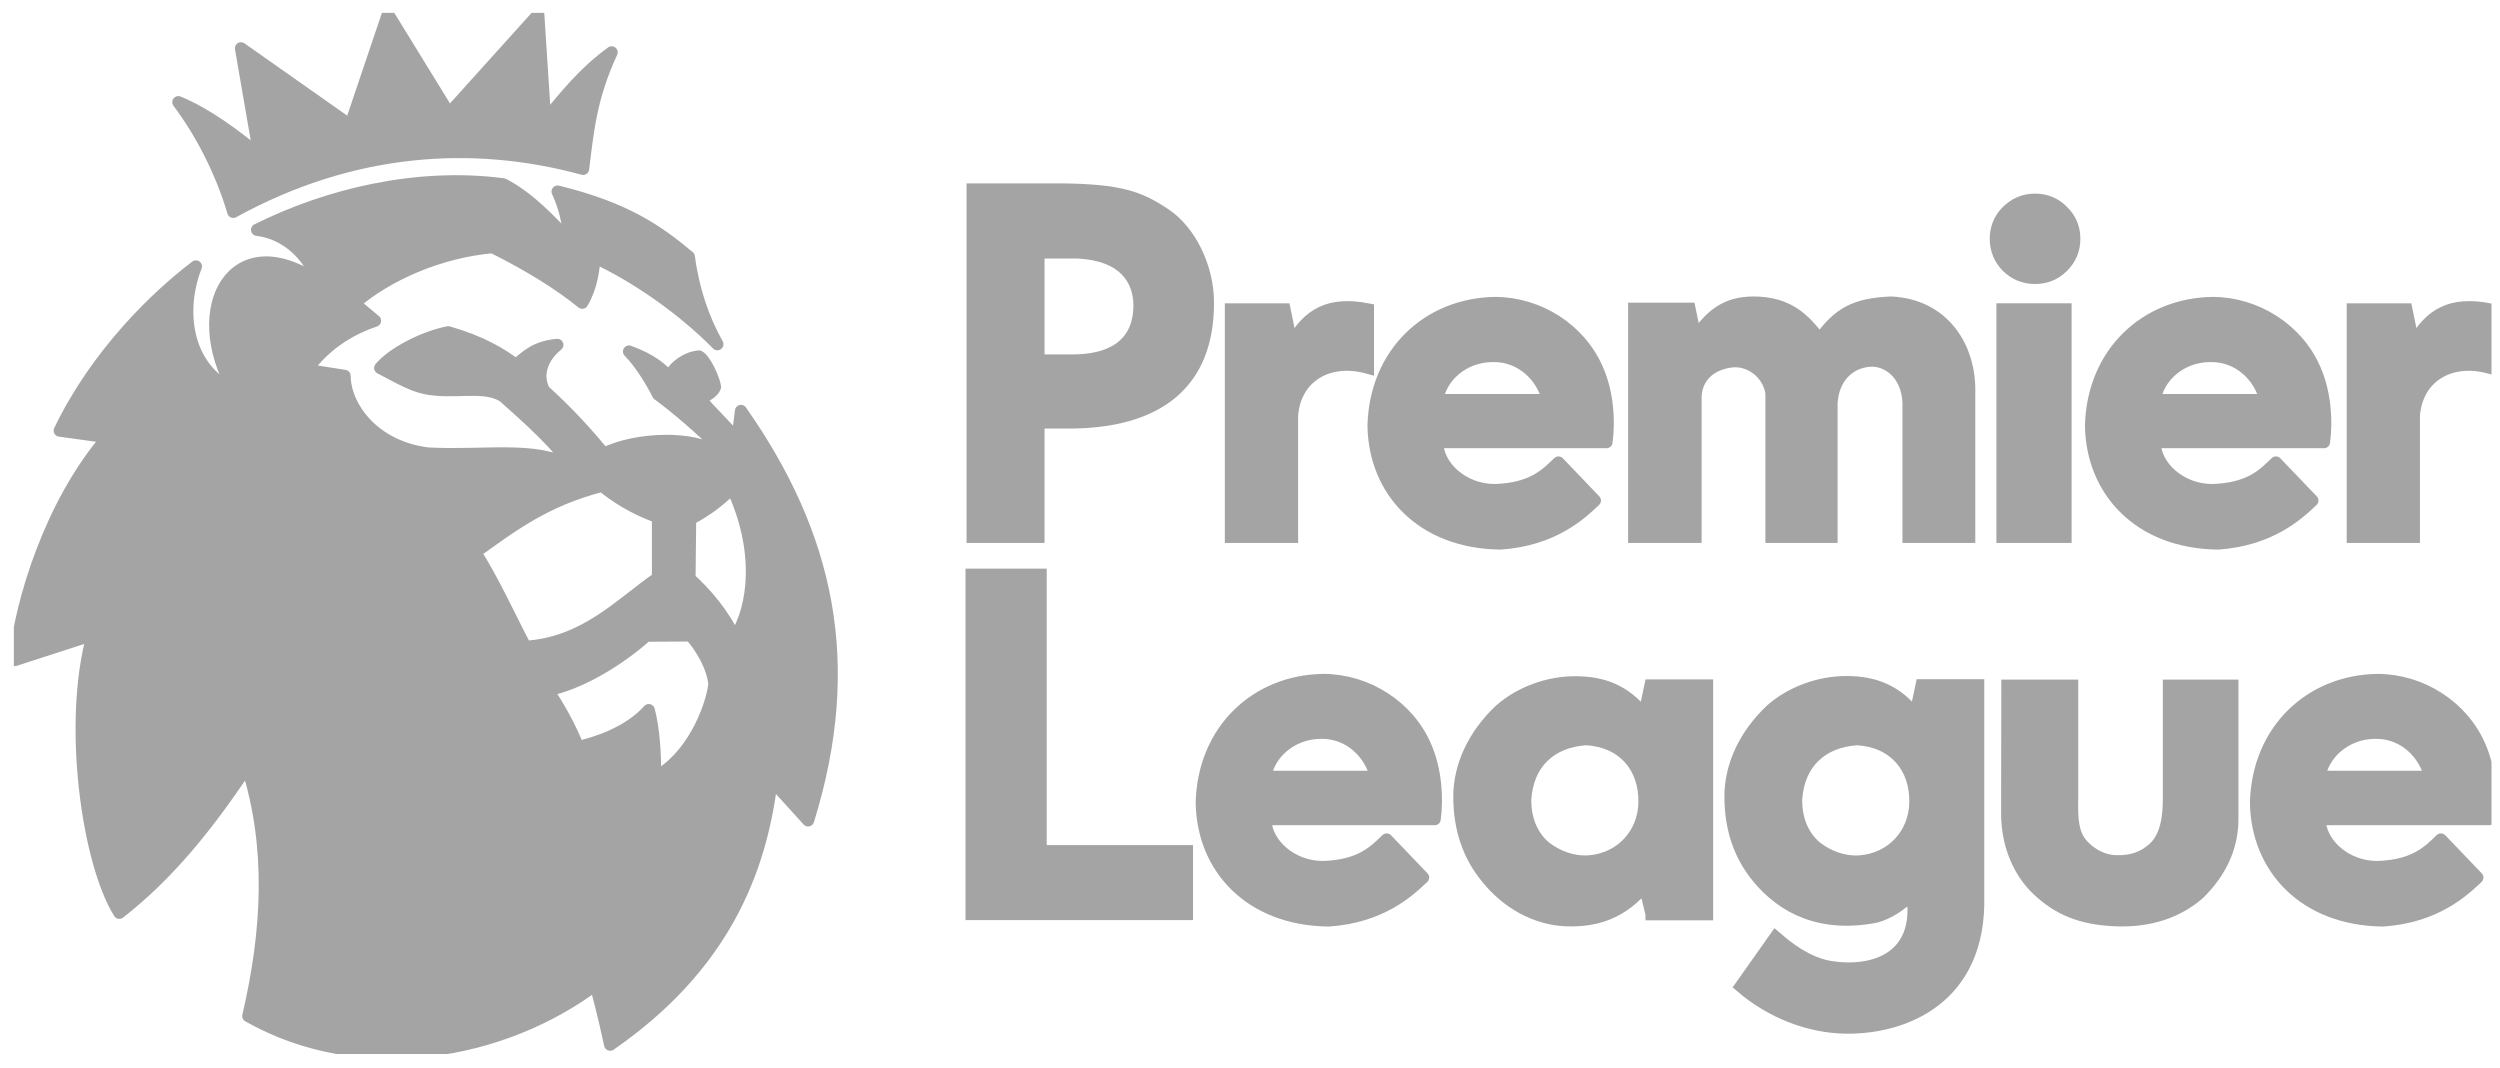 <svg width="103" height="44" viewBox="0 0 103 44" fill="none" xmlns="http://www.w3.org/2000/svg">
<g clip-path="url(#clip0)">
<path d="M9.61 8.729C14.462 6.06 19.437 5.707 24.024 6.958C24.218 5.399 24.333 4.033 25.199 2.157C24.05 2.994 23.308 3.937 22.46 4.958L22.177 0.598L18.501 4.676L15.982 0.58L14.435 5.161L9.928 1.99L10.688 6.394C9.654 5.54 8.505 4.685 7.348 4.21C8.231 5.381 9.097 6.993 9.61 8.729Z" fill="#A4A4A4" stroke="#A4A4A4" stroke-width="0.5" stroke-linejoin="round"/>
<path d="M28.381 10.579C27.099 9.513 25.809 8.588 22.972 7.892C23.228 8.447 23.441 9.161 23.441 9.901C22.707 9.126 21.823 8.157 20.736 7.593C17.157 7.126 13.481 8.025 10.591 9.469C11.81 9.61 12.774 10.562 13.101 11.61C9.645 9.214 7.666 12.667 9.663 16.12C7.515 15.099 7.418 12.614 8.072 10.976C6.464 12.2 3.998 14.552 2.46 17.741L4.431 18.015C2.045 20.807 0.852 24.833 0.613 27.194L3.821 26.155C2.805 29.819 3.618 35.528 4.917 37.607C6.923 36.039 8.523 34.074 10.184 31.581C11.236 34.894 11.05 38.347 10.229 41.862C14.903 44.505 20.727 43.43 24.545 40.567C24.704 41.245 24.819 41.562 25.137 43.042C29.768 39.844 31.341 35.933 31.792 32.145L33.294 33.801C35.309 27.309 34.107 22.032 30.528 16.931L30.378 18.12C29.963 17.601 29.282 16.966 28.964 16.57C28.911 16.508 28.929 16.473 28.893 16.42C29.061 16.314 29.379 16.173 29.459 15.944C29.424 15.636 29.061 14.834 28.796 14.685C28.133 14.746 27.603 15.328 27.594 15.539C27.249 15.213 26.922 14.852 25.915 14.482C26.366 14.94 26.799 15.636 27.117 16.253C27.78 16.737 28.884 17.662 29.706 18.508L29.547 18.666C28.646 17.962 26.215 18.023 24.881 18.693C24.236 17.918 23.476 17.054 22.424 16.103C22.168 15.662 22.141 14.887 22.963 14.209C22.062 14.288 21.691 14.676 21.258 15.037C20.63 14.561 19.799 14.068 18.465 13.689C17.413 13.9 16.15 14.57 15.664 15.16C16.883 15.812 17.263 16.006 18.005 16.059C19.093 16.138 20.047 15.892 20.745 16.332C21.611 17.098 23.228 18.534 23.458 19.186C22.062 18.385 19.959 18.807 17.634 18.684C15.434 18.42 14.214 16.799 14.197 15.486L12.632 15.24C13.516 14.033 14.63 13.495 15.451 13.213L14.594 12.5C15.973 11.319 18.111 10.377 20.294 10.183C21.806 10.932 23.096 11.742 23.988 12.473C24.386 11.804 24.448 11.082 24.501 10.606C26.224 11.399 28.151 12.755 29.556 14.182C28.99 13.169 28.566 11.98 28.381 10.579ZM21.646 26.648C20.984 25.388 20.338 23.952 19.578 22.754C21.046 21.706 22.433 20.622 24.81 20.014C25.314 20.428 26.056 20.93 27.108 21.309V23.811C25.614 24.833 24.121 26.498 21.646 26.648ZM26.631 26.19L28.442 26.181C28.752 26.472 29.388 27.441 29.432 28.207C29.291 29.282 28.451 31.264 26.976 32.022C27.02 31.105 26.914 29.916 26.728 29.256C25.889 30.198 24.519 30.621 23.812 30.779C23.52 30.004 23.034 29.141 22.566 28.436C23.838 28.181 25.438 27.256 26.631 26.19ZM30.166 20.111C31.359 22.631 31.103 25.045 30.263 26.287C29.857 25.353 29.07 24.428 28.407 23.838L28.434 21.389C29.194 20.992 29.706 20.561 30.166 20.111Z" fill="#A4A4A4" stroke="#A4A4A4" stroke-width="0.5" stroke-linejoin="round"/>
<path d="M42.785 17.407V22.12H40.072V7.805H43.731C46.144 7.831 46.939 8.122 47.982 8.818C49.033 9.505 49.776 11.02 49.767 12.491C49.767 15.768 47.734 17.433 43.934 17.407H42.785ZM42.785 14.852H44.155C45.675 14.861 46.939 14.297 46.948 12.571C46.93 11.514 46.32 10.509 44.438 10.403H42.785V14.852Z" fill="#A4A4A4" stroke="#A4A4A4" stroke-width="0.5"/>
<path d="M56.36 15.151C54.707 14.693 53.346 15.539 53.232 17.125V22.12H50.713V12.746H52.922L53.214 14.174C53.894 12.923 54.778 12.438 56.36 12.746V15.151Z" fill="#A4A4A4" stroke="#A4A4A4" stroke-width="0.5"/>
<path d="M66.187 18.217H59.215C59.215 19.204 60.266 20.2 61.601 20.191C63.103 20.138 63.678 19.574 64.208 19.054L65.71 20.622C65.118 21.186 63.987 22.243 61.822 22.393C58.578 22.358 56.625 20.226 56.59 17.53C56.669 14.544 58.835 12.518 61.609 12.482C63.386 12.491 65.1 13.557 65.816 15.231C66.231 16.182 66.311 17.337 66.187 18.217ZM59.215 16.482H63.775C63.571 15.575 62.723 14.641 61.495 14.667C60.249 14.676 59.347 15.557 59.215 16.482Z" fill="#A4A4A4" stroke="#A4A4A4" stroke-width="0.5" stroke-linejoin="round"/>
<path d="M78.631 22.111V16.561C78.561 15.337 77.703 14.808 77.032 14.861C76.174 14.923 75.512 15.575 75.459 16.614V22.12H72.984V16.183C72.834 15.31 72.047 14.826 71.385 14.887C70.607 14.958 69.926 15.407 69.856 16.297V22.12H67.328V12.72H69.608L69.856 13.918C70.492 12.941 71.155 12.474 72.215 12.465C73.709 12.456 74.363 13.196 74.972 13.989C75.75 12.897 76.44 12.527 77.915 12.465C80.072 12.571 81.185 14.297 81.132 16.209V22.12H78.631V22.111Z" fill="#A4A4A4" stroke="#A4A4A4" stroke-width="0.5"/>
<path d="M82.502 12.746H85.1V22.119H82.502V12.746Z" fill="#A4A4A4" stroke="#A4A4A4" stroke-width="0.5"/>
<path d="M40.029 23.678H42.875V35.068H48.902V37.658H40.029V23.678Z" fill="#A4A4A4" stroke="#A4A4A4" stroke-width="0.5"/>
<path d="M68.043 37.659L67.761 36.496C66.868 37.571 65.816 37.967 64.508 37.914C63.324 37.862 62.122 37.254 61.239 36.144C60.496 35.236 60.125 34.126 60.125 32.823C60.125 31.536 60.735 30.259 61.804 29.255C62.635 28.524 63.801 28.101 64.933 28.11C66.011 28.118 66.939 28.427 67.743 29.449L67.999 28.242H70.332V37.668H68.043V37.659ZM65.348 30.453C63.899 30.55 62.926 31.431 62.838 32.964C62.838 33.695 63.077 34.417 63.669 34.91C64.199 35.316 64.826 35.527 65.436 35.492C66.815 35.395 67.734 34.329 67.752 33.06C67.778 31.616 66.886 30.541 65.348 30.453Z" fill="#A4A4A4" stroke="#A4A4A4" stroke-width="0.5"/>
<path d="M82.704 28.25H85.373V32.796C85.373 33.421 85.311 34.196 85.727 34.734C86.151 35.245 86.69 35.465 87.158 35.483C87.901 35.509 88.325 35.28 88.643 35.025C89.288 34.531 89.359 33.58 89.359 32.857V28.25H91.975V33.721C91.975 34.928 91.48 35.932 90.605 36.804C89.757 37.553 88.599 37.976 87.149 37.914C85.7 37.852 84.79 37.438 83.977 36.681C83.296 36.055 82.695 34.963 82.695 33.501L82.704 28.25Z" fill="#A4A4A4" stroke="#A4A4A4" stroke-width="0.5"/>
<path d="M83.844 8.227C84.294 8.227 84.674 8.385 84.984 8.702C85.302 9.011 85.461 9.389 85.461 9.839C85.461 10.288 85.302 10.667 84.984 10.984C84.674 11.292 84.294 11.451 83.844 11.451C83.393 11.451 83.013 11.292 82.695 10.984C82.386 10.667 82.227 10.279 82.227 9.839C82.227 9.398 82.386 9.011 82.695 8.702C83.022 8.385 83.402 8.227 83.844 8.227Z" fill="#A4A4A4" stroke="#A4A4A4" stroke-width="0.5"/>
<path d="M102.581 15.151C100.928 14.693 99.567 15.539 99.452 17.125V22.12H96.934V12.746H99.143L99.435 14.174C100.115 12.923 100.999 12.438 102.581 12.746V15.151Z" fill="#A4A4A4" stroke="#A4A4A4" stroke-width="0.5"/>
<path d="M95.748 18.217H88.775C88.775 19.204 89.827 20.2 91.161 20.191C92.664 20.138 93.238 19.574 93.768 19.054L95.271 20.622C94.678 21.186 93.547 22.243 91.382 22.393C88.139 22.358 86.186 20.226 86.15 17.53C86.23 14.544 88.395 12.518 91.17 12.482C92.946 12.491 94.661 13.557 95.377 15.231C95.792 16.182 95.872 17.337 95.748 18.217ZM88.775 16.482H93.335C93.132 15.575 92.284 14.641 91.055 14.667C89.809 14.676 88.908 15.557 88.775 16.482Z" fill="#A4A4A4" stroke="#A4A4A4" stroke-width="0.5" stroke-linejoin="round"/>
<path d="M73.151 38.611C74.088 39.431 74.812 39.739 75.387 39.836C77.225 40.136 79.204 39.448 78.78 36.823C78.276 37.334 77.808 37.616 77.296 37.766C75.024 38.215 73.442 37.404 72.409 36.136C71.666 35.229 71.295 34.119 71.295 32.815C71.295 31.529 71.905 30.251 72.974 29.247C73.805 28.516 74.971 28.093 76.103 28.102C77.181 28.11 78.109 28.419 78.913 29.441L79.169 28.234H81.502V36.929C81.599 41.078 78.533 42.364 76.058 42.338C74.529 42.32 72.956 41.704 71.719 40.638L73.151 38.611ZM76.509 30.454C75.06 30.551 74.088 31.432 73.999 32.965C73.999 33.696 74.238 34.418 74.83 34.911C75.36 35.317 75.988 35.528 76.597 35.493C77.976 35.396 78.895 34.33 78.913 33.061C78.939 31.617 78.047 30.542 76.509 30.454Z" fill="#A4A4A4" stroke="#A4A4A4" stroke-width="0.5"/>
<path d="M102.545 33.749H95.572C95.572 34.735 96.624 35.731 97.958 35.722C99.46 35.669 100.035 35.105 100.565 34.586L102.068 36.154C101.475 36.718 100.344 37.775 98.179 37.924C94.936 37.889 92.983 35.757 92.947 33.062C93.027 30.075 95.192 28.049 97.967 28.014C99.743 28.023 101.458 29.088 102.174 30.762C102.58 31.705 102.669 32.859 102.545 33.749ZM95.563 32.004H100.123C99.92 31.097 99.072 30.163 97.843 30.19C96.606 30.207 95.705 31.079 95.563 32.004Z" fill="#A4A4A4" stroke="#A4A4A4" stroke-width="0.5" stroke-linejoin="round"/>
<path d="M59.109 33.749H52.136C52.136 34.735 53.188 35.731 54.523 35.722C56.025 35.669 56.599 35.105 57.13 34.586L58.632 36.154C58.04 36.718 56.909 37.775 54.743 37.924C51.5 37.889 49.547 35.757 49.512 33.062C49.591 30.075 51.756 28.049 54.531 28.014C56.308 28.023 58.022 29.088 58.738 30.762C59.145 31.705 59.233 32.859 59.109 33.749ZM52.128 32.004H56.688C56.484 31.097 55.636 30.163 54.408 30.19C53.17 30.207 52.269 31.079 52.128 32.004Z" fill="#A4A4A4" stroke="#A4A4A4" stroke-width="0.5" stroke-linejoin="round"/>
</g>
<defs>
<clipPath id="clip0">
<rect width="102.08" height="42.895" fill="white" transform="translate(0.57 0.531)"/>
</clipPath>
</defs>
</svg>
